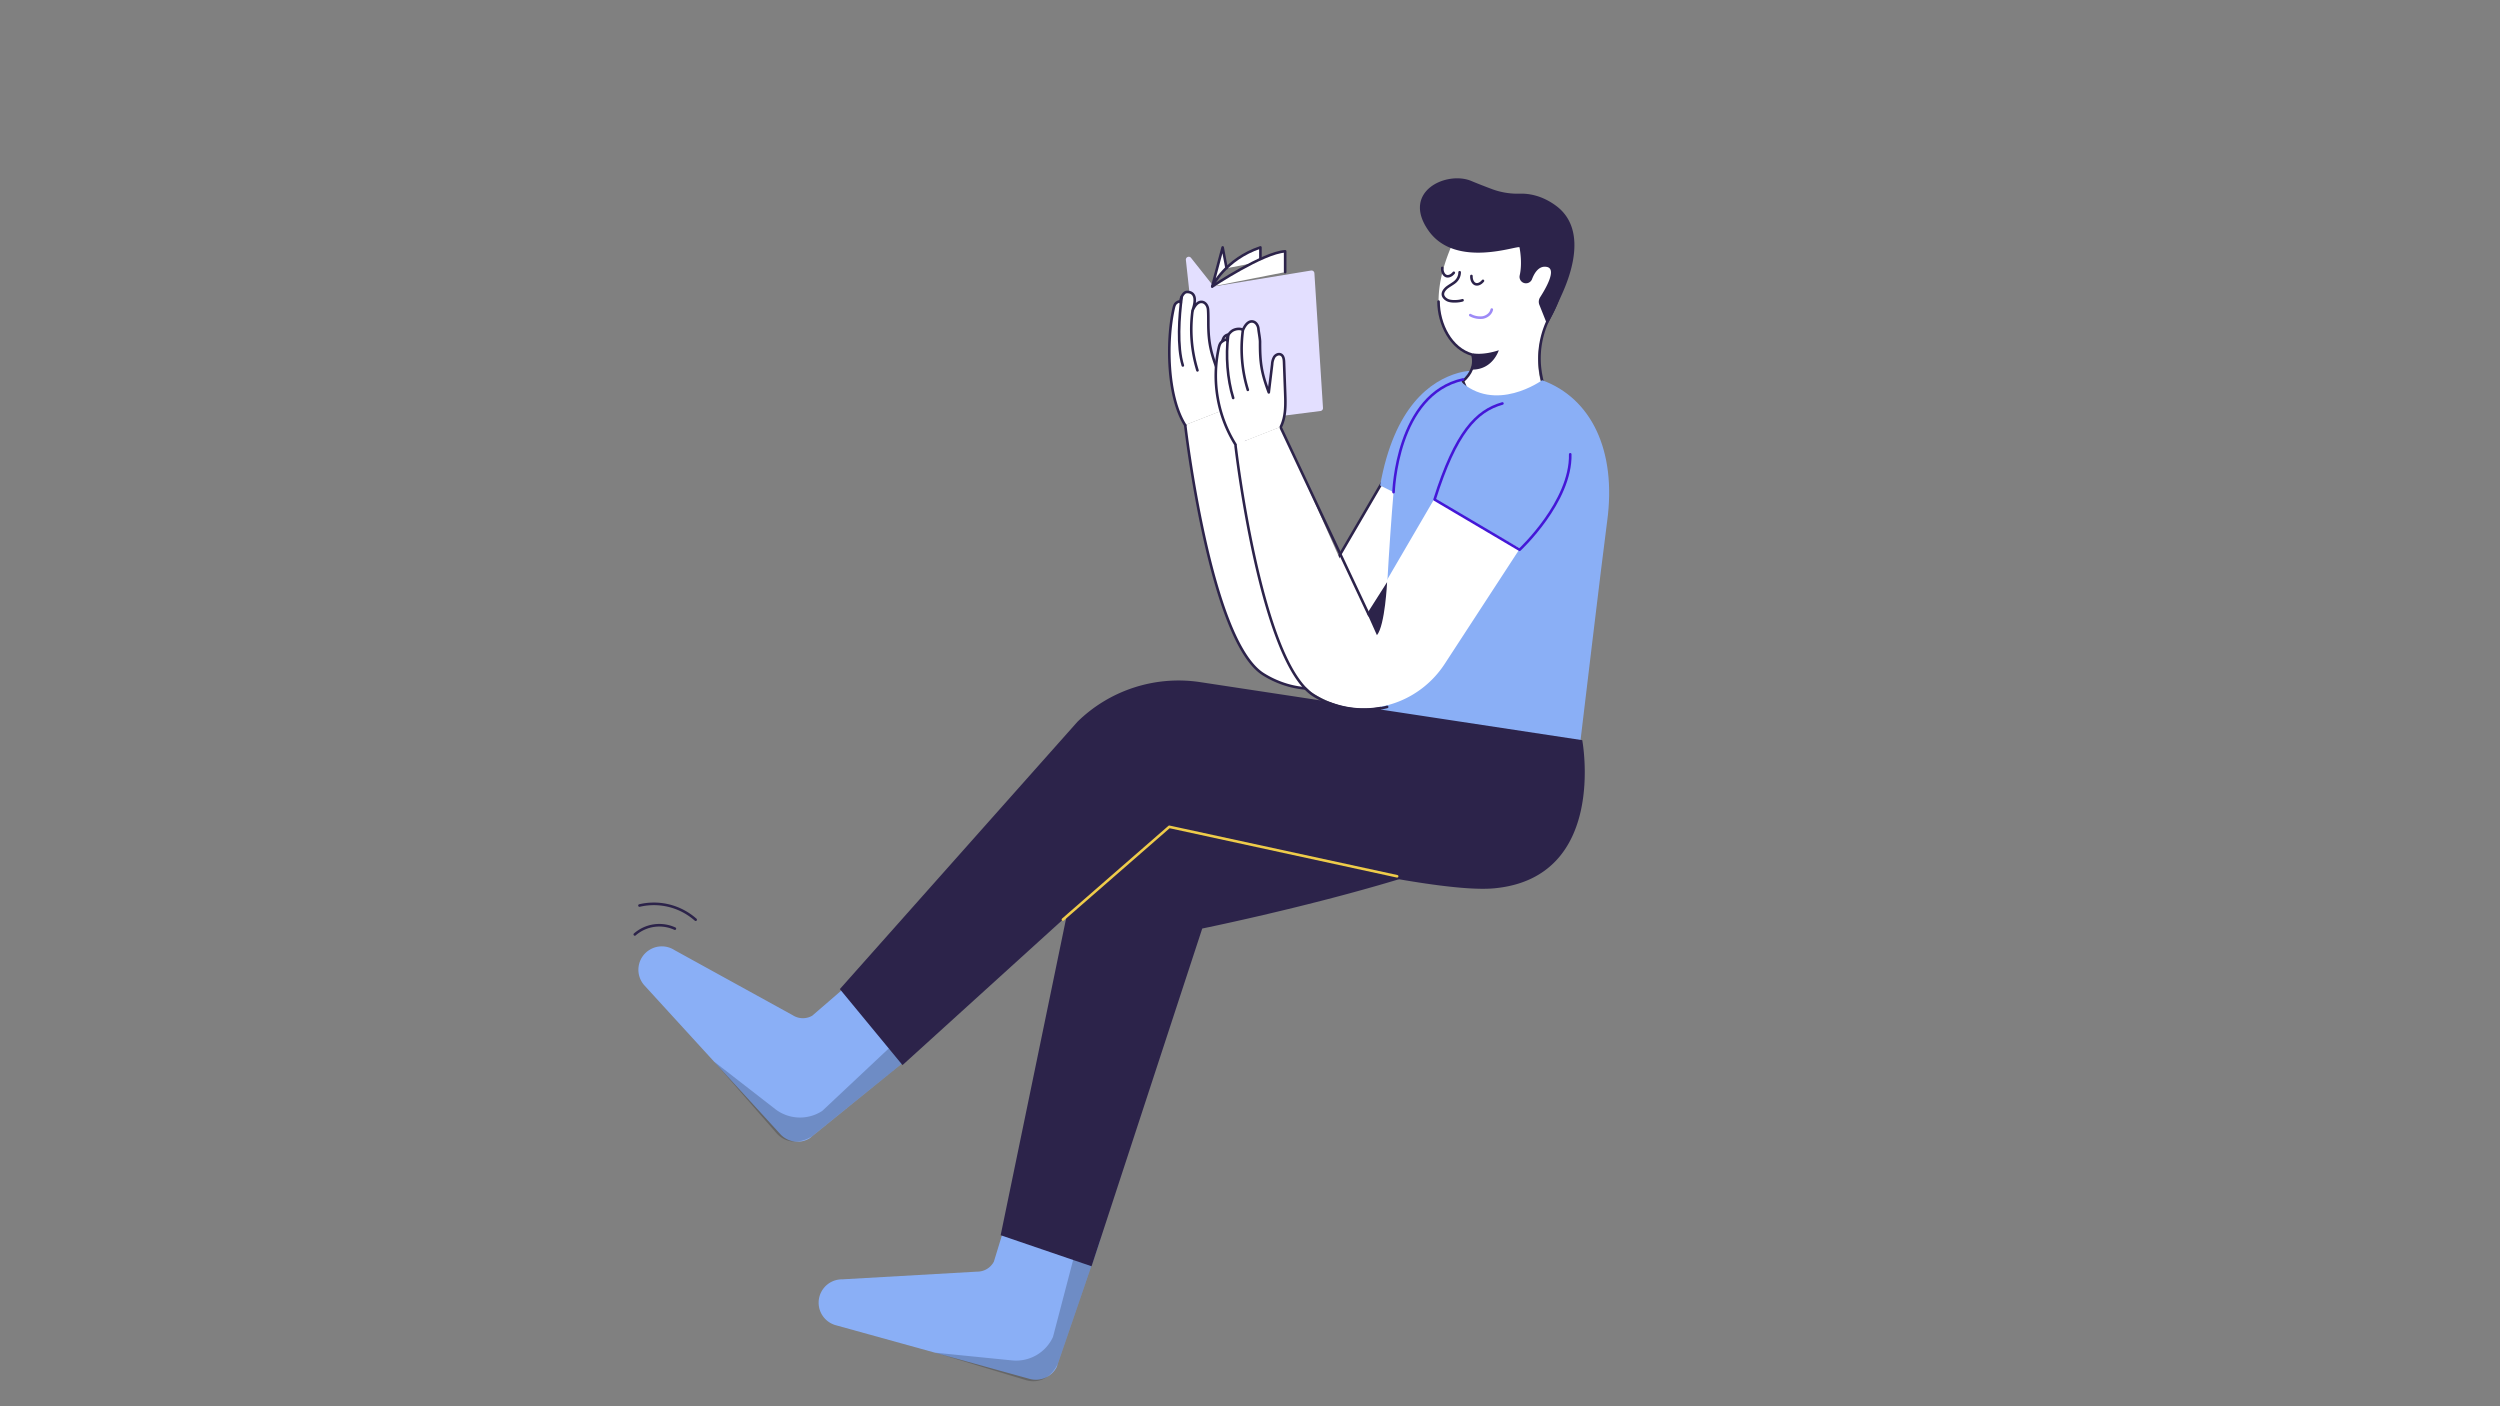 <svg id="Layer_1" data-name="Layer 1" xmlns="http://www.w3.org/2000/svg" viewBox="0 0 1920 1080">
  <rect x="0" y="0" width="1920" height="1080" fill="#808080" stroke="none"/>
  <title>Traced Tshirt</title>
  <g>
    <path d="M654.53,753.47l-30.71,26.58a14.39,14.39,0,0,1-15-.36l-90.79-50a17.93,17.93,0,0,0-19.15-.22h0A17.93,17.93,0,0,0,495,756.89L599.28,871a17.93,17.93,0,0,0,22.49,3.26L702,809.29Z" fill="#8aaff6"/>
    <g opacity="0.2">
      <path d="M691.94,796.39,631.5,853.16a31.18,31.18,0,0,1-36.21-1.45l-46.9-36.43,47.79,54.82c7.25,8.32,18,8.48,27.38,2.62L702,809.29Z"/>
    </g>
  </g>
  <g>
    <path d="M775.19,930.1,763.3,968.93a14.4,14.4,0,0,1-12.93,7.69l-103.46,5.91a17.93,17.93,0,0,0-16.34,10h0a17.93,17.93,0,0,0,11.29,25.23L790.8,1059a18,18,0,0,0,20.79-9.19l33.47-97.62Z" fill="#8aaff6"/>
    <g opacity="0.2">
      <path d="M829.69,946.58l-21,80.21a31.19,31.19,0,0,1-31.45,18l-59.09-5.94,69.61,21.05c10.57,3.2,19.78-2.4,24.59-12.34l32.75-95.4Z"/>
    </g>
  </g>
  <path d="M1183.42,489s69.74,65.41-4.74,140.52c-39.22,39.55-255.36,83.59-255.36,83.59l-85,259.39-69.81-23.85,56.15-271.78a111,111,0,0,1,65.91-72.7Z" fill="#2c234a"/>
  <path d="M917.75,263.49l-7-63.85a2.22,2.22,0,0,1,3.94-1.62l17.44,22,74.76-12.25a2.22,2.22,0,0,1,2.57,2.14l6.6,103.48a2.22,2.22,0,0,1-2,2.26l-74.68,9.5Z" fill="#e3dfff"/>
  <path d="M910.24,326.38s19,165.86,60.06,191.48a73.06,73.06,0,0,0,19.87,8.67c30.75,8.23,63.26-4.94,80.64-31.6l57.79-88.7-66.13-37.43L1011.6,456a1.56,1.56,0,0,1-2.77-.15L945.18,312.65" fill="#fff" stroke="#2c234a" stroke-linecap="round" stroke-linejoin="round" stroke-width="2"/>
  <g>
    <path d="M945,312.82c3.9-7.95,3.66-17.21,3.33-26.05l-.88-23.67c-.08-2.2-.41-4.82-2.38-5.8-1.76-.88-4,.16-5.11,1.79a12.42,12.42,0,0,0-1.61,5.61l-2.61,21.64C930.21,271.48,928,264,928,247.63c0-2.58,0-7.52-.24-10.1s-1.9-5.25-4.45-5.63c-3.51-.53-6,3.22-7.39,6.5,4-11.4,0-14.4-4.62-14.13-2.71.16-5.33,5.74-4.44,8.31-.61-1.61-2-1-3.38,0s-1.81,2.87-2.19,4.55c-5.59,25.18-4.85,67.5,8.91,89.33" fill="#fff" stroke="#2c234a" stroke-linecap="round" stroke-linejoin="round" stroke-width="2"/>
    <path d="M908.41,280.68c-4.5-14.59-2.82-37.64-.85-52.78" fill="#fff" stroke="#2c234a" stroke-linecap="round" stroke-linejoin="round" stroke-width="2"/>
    <path d="M919.64,284.44a107.22,107.22,0,0,1-3.85-45.28" fill="#fff" stroke="#2c234a" stroke-linecap="round" stroke-linejoin="round" stroke-width="2"/>
  </g>
  <path d="M1120.05,286.36c-21.53,6.07-49.31,26-60.12,86.47L1127.79,407s64.59-55.11,42-99.54C1160.55,289.37,1139.63,280.83,1120.05,286.36Z" fill="#8aaff6"/>
  <path d="M1123.57,292.7c6.1-5.28,9.53-12.52,7.25-20.26-16.61-4.58-25.93-23.6-26-40.83s5.7-33.89,12.93-49.54c7.51-16.28,34.67-23.66,50.49-15.23,0,0,40.12,11.2,29.39,58.7a61,61,0,0,1-6.44,16.08A69.36,69.36,0,0,0,1181.4,274c-.35,9.79,1,20.81,6.65,29.77,0,0-3.3,27.63-47,28.88S1123.57,292.7,1123.57,292.7Z" fill="#fff"/>
  <path d="M1188.38,304.78c-7.89,18.09-28.4,29.77-48,27.33l-16.83-39.41c6.1-5.28,9.53-12.52,7.25-20.26-16.61-4.58-25.93-23.6-26-40.83" fill="none" stroke="#2c234a" stroke-linecap="round" stroke-linejoin="round" stroke-width="2"/>
  <path d="M1117.8,182.07c7.51-16.28,34.67-23.66,50.49-15.23,0,0,40.12,11.2,29.39,58.7a72.82,72.82,0,0,1-6.69,16.37,68.18,68.18,0,0,0-8.26,40.91,81,81,0,0,0,5.32,20.92s-4.24,26.44-46.79,29.22" fill="none" stroke="#2c234a" stroke-linecap="round" stroke-linejoin="round" stroke-width="2"/>
  <path d="M1131.07,271.35s7.65,1.72,20-2.36c0,0-4.54,15-20.58,14.87A20.75,20.75,0,0,0,1131.07,271.35Z" fill="#2c234a"/>
  <path d="M1121,209.1a9.62,9.62,0,0,1-2.72,6.67c-1.62,1.86-6,3.95-7.77,5.7-1.28,1.28-2.49,2.89-2.36,4.7s1.71,3.38,3.39,4.25c2.82,1.47,8.66,1.15,11.68.18" fill="none" stroke="#2c234a" stroke-linecap="round" stroke-linejoin="round" stroke-width="2"/>
  <path d="M1138.92,215.69c-1.75,2.23-4.19,3.22-6,2.44s-3-3.27-2.87-6.18" fill="none" stroke="#2c234a" stroke-linecap="round" stroke-linejoin="round" stroke-width="2"/>
  <path d="M1116.52,209.49c-1.76,2.23-4.19,3.22-6,2.44s-3-3.27-2.87-6.18" fill="none" stroke="#2c234a" stroke-linecap="round" stroke-linejoin="round" stroke-width="2"/>
  <path d="M1129.16,242a15.85,15.85,0,0,0,9.52,1.87c3.24-.56,6.32-2.9,7-6.13" fill="none" stroke="#9d8af6" stroke-linecap="round" stroke-linejoin="round" stroke-width="2"/>
  <path d="M1184.38,292s-36.19,26.2-63.64,0c0,0-38.68,8.73-46.16,48.66s-15,223.35-15,223.35l154.2,5s17.18-144.16,20.49-168.45C1241.78,345.62,1221.81,305.69,1184.38,292Z" fill="#8aaff6"/>
  <path d="M1215.17,568.45S1235,674,1147.55,682.23c-55.46,5.22-252.28-47.65-252.28-47.65L693.13,818,645,759.62,827.49,554.31a111,111,0,0,1,93.24-30.59Z" fill="#2c234a"/>
  <path d="M948.93,341.35S968,507.21,1009,532.84a72.72,72.72,0,0,0,19.87,8.66c30.75,8.23,63.26-4.93,80.64-31.6l57.8-88.69-66.14-37.43L1050.28,471a1.56,1.56,0,0,1-2.77-.16l-63.65-143.2" fill="#fff"/>
  <g>
    <path d="M983.69,327.79c3.89-7.94,3.65-17.2,3.32-26l-.88-23.68c-.08-2.2-.41-4.81-2.38-5.8-1.76-.88-4,.16-5.11,1.79a12.59,12.59,0,0,0-1.61,5.62l-2.61,21.64c-5.53-14.87-6.78-22.36-6.71-38.72,0-2.58-1-7.52-1.24-10.09s-1.9-5.25-4.45-5.64c-3.51-.52-6,3.22-7.39,6.51-2.24-1.52-6.47-.78-8.62.87s-4.33,4.74-3.44,7.3c-.61-1.6-3.05,0-4.38,1.05s-1.81,2.87-2.19,4.54a100.28,100.28,0,0,0,12.91,74.33" fill="#fff" stroke="#2c234a" stroke-linecap="round" stroke-linejoin="round" stroke-width="2"/>
    <path d="M947.09,305.66c-4.5-14.59-5.82-32.65-3.85-47.78" fill="#fff" stroke="#2c234a" stroke-linecap="round" stroke-linejoin="round" stroke-width="2"/>
    <path d="M958.32,299.42a107.28,107.28,0,0,1-3.85-45.29" fill="#fff" stroke="#2c234a" stroke-linecap="round" stroke-linejoin="round" stroke-width="2"/>
  </g>
  <path d="M1153.86,309.86c-20,5.65-35.86,22.14-52.11,73.79l65.32,38.57s39.64-36.89,38.87-73.33" fill="none" stroke="#4417d7" stroke-linecap="round" stroke-linejoin="round" stroke-width="2"/>
  <path d="M1070.25,378s2.2-75.36,53.36-86.59" fill="none" stroke="#4417d7" stroke-linecap="round" stroke-linejoin="round" stroke-width="2"/>
  <path d="M1054,472.23a1.55,1.55,0,0,1-2.76-.15l-67.4-143.21" fill="none" stroke="#2c234a" stroke-linecap="round" stroke-linejoin="round" stroke-width="2"/>
  <path d="M948.93,342.6S968,508.46,1009,534.09a73.33,73.33,0,0,0,19.87,8.66,71.9,71.9,0,0,0,36.44.17" fill="none" stroke="#2c234a" stroke-linecap="round" stroke-linejoin="round" stroke-width="2"/>
  <path d="M1065.29,447.08s-1.57,33.28-7.81,40.76L1050,471.12Z" fill="#2c234a"/>
  <path d="M942,206l-3-16-8,30s10-21,37-30v11" fill="#fff" stroke="#2c234a" stroke-linecap="round" stroke-linejoin="round" stroke-width="2"/>
  <path d="M931,220s39-26,56-27v16" fill="#fff" stroke="#2c234a" stroke-linecap="round" stroke-linejoin="round" stroke-width="2"/>
  <path d="M1167,190c-.39-2.2-49,17-70-13s14-46,33-38c5,2.09,10.65,4.29,15.66,6.16a56.59,56.59,0,0,0,21.55,3.58c6.75-.21,16.94,1.27,27.79,9.26,19,14,17,40,5,67-13.81,31.08-12.17,23.14-12.17,23.14l-5.58-14a6.39,6.39,0,0,1,.57-5.85c4.09-6.34,13.1-21.71,5.18-23.29-6.08-1.22-9.57,4.6-11.38,9.34a5,5,0,0,1-7.07,2.63h0a5,5,0,0,1-2.42-5.48C1168,207.64,1168.86,200.55,1167,190Z" fill="#2c234a"/>
  <polyline points="816.32 706.22 898 635 1073 673" fill="none" stroke="#efcc4a" stroke-linecap="round" stroke-linejoin="round" stroke-width="2"/>
  <path d="M487.53,717.65a28.61,28.61,0,0,1,30.77-4.45" fill="none" stroke="#2c234a" stroke-linecap="round" stroke-linejoin="round" stroke-width="2"/>
  <path d="M491.13,695.44a48.36,48.36,0,0,1,43.13,10.89" fill="none" stroke="#2c234a" stroke-linecap="round" stroke-linejoin="round" stroke-width="2"/>
</svg>
